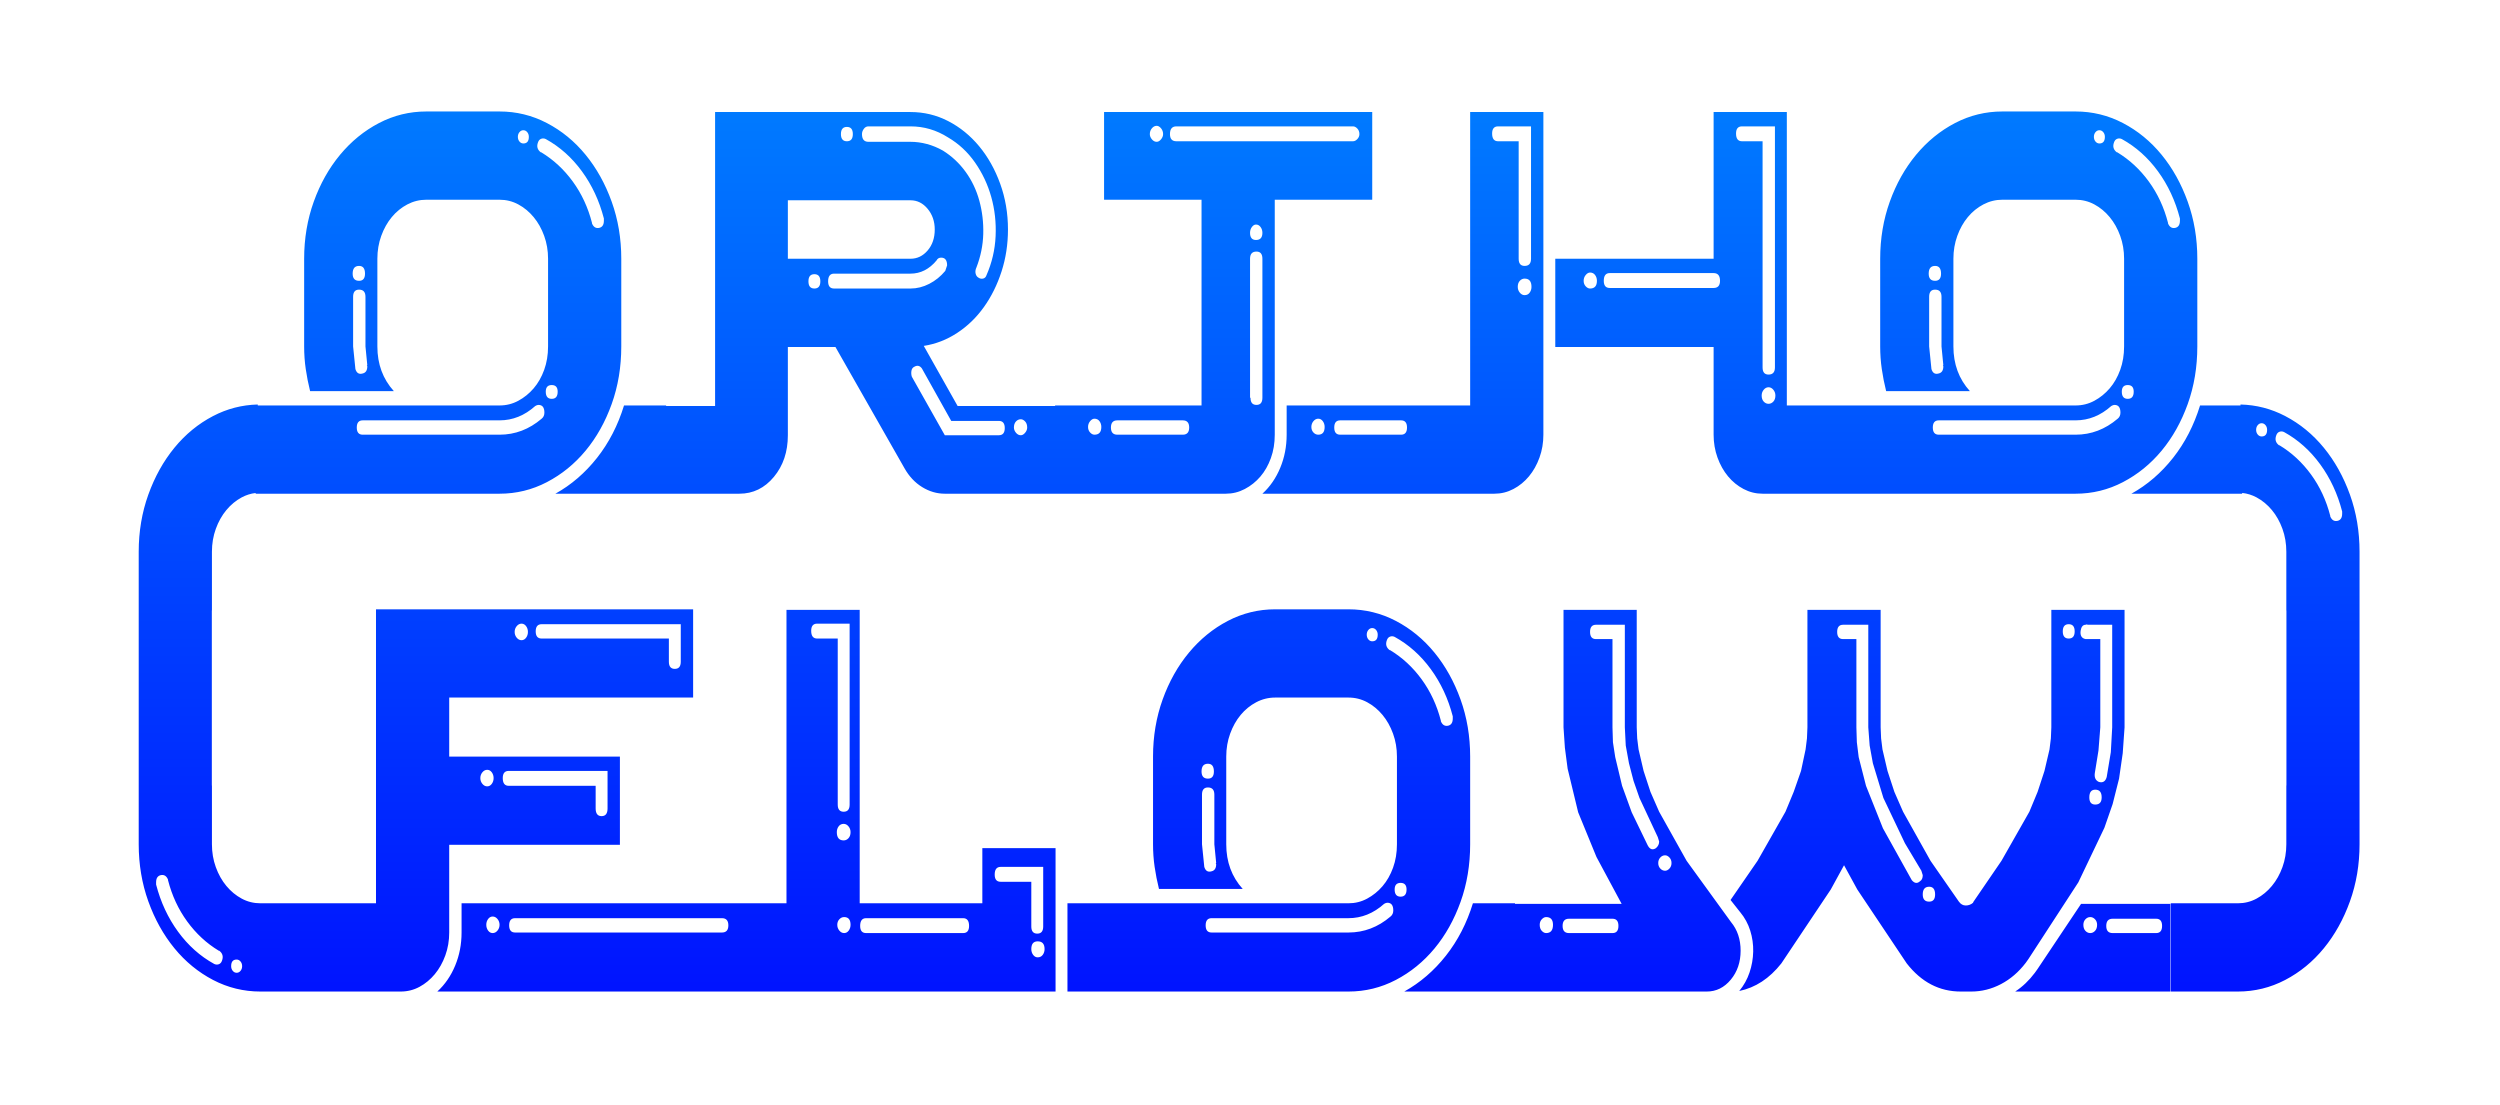 <?xml version="1.0" encoding="UTF-8" standalone="no"?>
<!DOCTYPE svg PUBLIC "-//W3C//DTD SVG 1.1//EN" "http://www.w3.org/Graphics/SVG/1.1/DTD/svg11.dtd">
<svg width="100%" height="100%" viewBox="0 0 749 331" version="1.1" xmlns="http://www.w3.org/2000/svg" xmlns:xlink="http://www.w3.org/1999/xlink" xml:space="preserve" xmlns:serif="http://www.serif.com/" style="fill-rule:evenodd;clip-rule:evenodd;stroke-linejoin:round;stroke-miterlimit:2;">
    <g id="Artboard1" transform="matrix(1,0,0,1,-263.93,-63.465)">
        <rect x="263.93" y="63.465" width="748.477" height="330.464" style="fill:none;"/>
        <g transform="matrix(1,0,0,1,-1.831,0.321)">
            <path d="M396.781,360.209C399.066,358.116 400.849,355.527 402.128,352.442C403.408,349.358 404.048,346.053 404.048,342.527L404.048,333.769L501.39,333.769L501.39,245.858L523.327,245.858L523.327,333.769L560.07,333.769L560.07,317.245L582.006,317.245L582.006,360.209L396.781,360.209ZM719.657,333.935L751.602,333.935L744.061,319.889L738.577,306.504L735.424,293.449L734.601,287.17L734.19,281.055L734.19,245.858L756.126,245.858L756.126,281.055L756.263,284.36L756.675,287.665L758.183,294.11L760.239,300.389L762.844,306.338L771.071,321.045L784.369,339.388C786.289,341.701 787.249,344.565 787.249,347.981C787.249,351.396 786.266,354.287 784.301,356.656C782.336,359.025 779.936,360.209 777.103,360.209L686.478,360.209C691.231,357.565 695.39,353.985 698.955,349.468C702.519,344.951 705.216,339.718 707.044,333.769L719.657,333.769L719.657,333.935ZM889.253,333.935L915.988,333.935L915.988,360.209L869.51,360.209C871.704,358.777 873.669,356.904 875.405,354.59L876.228,353.434L889.253,333.935ZM669.752,333.769C671.763,333.769 673.636,333.301 675.373,332.365C677.11,331.428 678.641,330.189 679.966,328.647C681.291,327.104 682.342,325.259 683.119,323.111C683.896,320.963 684.285,318.622 684.285,316.088L684.285,289.814C684.285,287.39 683.896,285.104 683.119,282.956C682.342,280.808 681.291,278.935 679.966,277.337C678.641,275.74 677.11,274.473 675.373,273.537C673.636,272.6 671.763,272.132 669.752,272.132L647.816,272.132C645.805,272.132 643.908,272.6 642.126,273.537C640.343,274.473 638.79,275.74 637.464,277.337C636.139,278.935 635.088,280.808 634.311,282.956C633.534,285.104 633.146,287.39 633.146,289.814L633.146,316.088C633.146,321.376 634.791,325.837 638.081,329.473L612.992,329.473C612.443,327.27 612.009,325.066 611.689,322.863C611.369,320.66 611.209,318.401 611.209,316.088L611.209,289.814C611.209,283.755 612.169,278.054 614.088,272.711C616.008,267.368 618.636,262.686 621.972,258.665C625.308,254.644 629.192,251.476 633.625,249.163C638.058,246.849 642.788,245.693 647.816,245.693L669.752,245.693C674.779,245.693 679.509,246.849 683.942,249.163C688.375,251.476 692.237,254.644 695.527,258.665C698.818,262.686 701.423,267.368 703.342,272.711C705.261,278.054 706.221,283.755 706.221,289.814L706.221,316.088C706.221,322.257 705.261,328.013 703.342,333.356C701.423,338.699 698.818,343.354 695.527,347.32C692.237,351.285 688.375,354.425 683.942,356.739C679.509,359.052 674.779,360.209 669.752,360.209L585.571,360.209L585.571,333.769L669.752,333.769ZM872.663,351.616C870.561,354.37 868.093,356.491 865.26,357.978C862.426,359.465 859.456,360.209 856.348,360.209L853.195,360.209C846.797,360.209 841.404,357.4 837.017,351.781L822.21,329.638L818.234,322.367L814.258,329.638L799.451,351.781C795.886,356.298 791.682,359.052 786.837,360.044C788.208,358.391 789.237,356.546 789.922,354.508C790.608,352.47 790.973,350.377 791.019,348.228C791.065,346.08 790.768,343.987 790.128,341.949C789.488,339.911 788.483,338.066 787.111,336.413L786.974,336.248L784.232,332.778L792.321,321.045L800.685,306.338L803.152,300.389L805.346,294.11L806.717,287.665L807.128,284.36L807.266,281.055L807.266,245.858L829.202,245.858L829.202,281.055L829.339,284.36L829.75,287.665L831.258,294.11L833.315,300.389L835.92,306.338L844.146,321.045L852.646,333.274C853.195,334.045 853.88,334.43 854.703,334.43C855.526,334.43 856.257,334.155 856.897,333.604C856.897,333.494 856.942,333.384 857.034,333.274L865.397,321.045L873.76,306.338L876.228,300.389L878.285,294.11L879.793,287.665L880.204,284.36L880.341,281.055L880.341,245.858L902.277,245.858L902.277,281.055L901.729,288.822L900.632,296.423L898.713,304.025L896.245,311.13L888.43,327.49L873.486,350.459L872.663,351.616ZM342.986,184.62L415.427,184.62C417.438,184.62 419.312,184.151 421.048,183.215C422.785,182.279 424.316,181.039 425.641,179.497C426.967,177.955 428.018,176.109 428.795,173.961C429.571,171.813 429.96,169.472 429.96,166.938L429.96,140.664C429.96,138.24 429.571,135.954 428.795,133.806C428.018,131.658 426.967,129.785 425.641,128.188C424.316,126.59 422.785,125.323 421.048,124.387C419.312,123.451 417.438,122.982 415.427,122.982L393.491,122.982C391.48,122.982 389.583,123.451 387.801,124.387C386.019,125.323 384.465,126.59 383.139,128.188C381.814,129.785 380.763,131.658 379.986,133.806C379.209,135.954 378.821,138.24 378.821,140.664L378.821,166.938C378.821,172.226 380.466,176.688 383.756,180.323L358.667,180.323C358.118,178.12 357.684,175.917 357.364,173.713C357.044,171.51 356.884,169.252 356.884,166.938L356.884,140.664C356.884,134.605 357.844,128.904 359.764,123.561C361.683,118.218 364.311,113.536 367.647,109.515C370.983,105.494 374.868,102.327 379.301,100.013C383.734,97.7 388.464,96.543 393.491,96.543L415.427,96.543C420.454,96.543 425.184,97.7 429.617,100.013C434.05,102.327 437.912,105.494 441.202,109.515C444.493,113.536 447.098,118.218 449.017,123.561C450.937,128.904 451.896,134.605 451.896,140.664L451.896,166.938C451.896,173.107 450.937,178.863 449.017,184.206C447.098,189.549 444.493,194.204 441.202,198.17C437.912,202.136 434.05,205.275 429.617,207.589C425.184,209.902 420.454,211.059 415.427,211.059L342.352,211.059L342.352,210.844C340.878,211.016 339.483,211.456 338.167,212.166C336.43,213.103 334.899,214.37 333.574,215.967C332.248,217.564 331.197,219.437 330.42,221.585C329.643,223.734 329.255,226.019 329.255,228.443L329.255,246.042L329.225,246.042L329.225,298.489L329.255,298.489L329.255,316.088C329.255,318.511 329.643,320.797 330.42,322.946C331.197,325.094 332.248,326.967 333.574,328.564C334.899,330.161 336.43,331.428 338.167,332.365C339.903,333.301 341.777,333.769 343.788,333.769L378.409,333.769L378.409,245.693L473.421,245.693L473.421,272.132L400.346,272.132L400.346,289.814L451.485,289.814L451.485,316.253L400.346,316.253L400.346,342.527C400.346,344.951 399.957,347.237 399.18,349.385C398.404,351.533 397.352,353.406 396.027,355.004C394.702,356.601 393.171,357.868 391.434,358.804C389.698,359.741 387.824,360.209 385.813,360.209L343.788,360.209C338.761,360.209 334.031,359.052 329.598,356.739C325.165,354.425 321.303,351.258 318.013,347.237C314.722,343.216 312.117,338.534 310.198,333.191C308.278,327.848 307.319,322.147 307.319,316.088L307.319,228.443C307.319,222.384 308.278,216.683 310.198,211.34C312.117,205.997 314.722,201.315 318.013,197.294C321.303,193.273 325.165,190.106 329.598,187.792C333.794,185.602 338.257,184.449 342.986,184.332L342.986,184.62ZM937.014,184.62L937.014,184.332C941.743,184.449 946.206,185.602 950.402,187.792C954.835,190.106 958.697,193.273 961.987,197.294C965.278,201.315 967.883,205.997 969.802,211.34C971.722,216.683 972.681,222.384 972.681,228.443L972.681,316.088C972.681,322.147 971.722,327.848 969.802,333.191C967.883,338.534 965.278,343.216 961.987,347.237C958.697,351.258 954.835,354.425 950.402,356.739C945.969,359.052 941.239,360.209 936.212,360.209L916.123,360.209L916.123,333.769L936.212,333.769C938.223,333.769 940.097,333.301 941.833,332.365C943.57,331.428 945.101,330.161 946.426,328.564C947.752,326.967 948.803,325.094 949.58,322.946C950.357,320.797 950.745,318.511 950.745,316.088L950.745,298.489L950.775,298.489L950.775,246.042L950.745,246.042L950.745,228.443C950.745,226.019 950.357,223.734 949.58,221.585C948.803,219.437 947.752,217.564 946.426,215.967C945.101,214.37 943.57,213.103 941.833,212.166C940.477,211.435 939.037,210.989 937.513,210.829L937.513,211.059L904.334,211.059C909.087,208.415 913.246,204.835 916.81,200.318C920.375,195.801 923.071,190.568 924.899,184.62L937.014,184.62ZM336.658,350.625C335.562,350.625 335.013,351.285 335.013,352.607C335.013,353.158 335.173,353.626 335.493,354.012C335.813,354.398 336.201,354.59 336.658,354.59C337.115,354.59 337.504,354.398 337.824,354.012C338.144,353.626 338.304,353.158 338.304,352.607C338.304,352.057 338.144,351.588 337.824,351.203C337.504,350.817 337.115,350.625 336.658,350.625ZM943.342,350.625C944.438,350.625 944.987,351.285 944.987,352.607C944.987,353.158 944.827,353.626 944.507,354.012C944.187,354.398 943.799,354.59 943.342,354.59C942.885,354.59 942.496,354.398 942.176,354.012C941.856,353.626 941.696,353.158 941.696,352.607C941.696,352.057 941.856,351.588 942.176,351.203C942.496,350.817 942.885,350.625 943.342,350.625ZM331.311,347.981C327.655,345.777 324.502,342.858 321.851,339.222C319.201,335.587 317.281,331.456 316.093,326.829L316.093,326.664C315.636,325.562 314.905,325.121 313.899,325.342C312.985,325.562 312.528,326.278 312.528,327.49L312.528,328.151C313.899,333.439 316.093,338.148 319.109,342.28C322.126,346.411 325.736,349.633 329.94,351.946C330.397,352.167 330.854,352.194 331.311,352.029C331.768,351.864 332.088,351.506 332.271,350.955C332.728,349.743 332.454,348.752 331.449,347.981L331.311,347.981ZM948.689,347.981C952.345,345.777 955.498,342.858 958.149,339.222C960.799,335.587 962.719,331.456 963.907,326.829L963.907,326.664C964.364,325.562 965.095,325.121 966.101,325.342C967.015,325.562 967.472,326.278 967.472,327.49L967.472,328.151C966.101,333.439 963.907,338.148 960.891,342.28C957.874,346.411 954.264,349.633 950.06,351.946C949.603,352.167 949.146,352.194 948.689,352.029C948.232,351.864 947.912,351.506 947.729,350.955C947.272,349.743 947.546,348.752 948.551,347.981L948.689,347.981ZM576.659,349.964C577.299,349.964 577.802,349.716 578.168,349.22C578.533,348.724 578.716,348.146 578.716,347.485C578.716,345.943 578.03,345.171 576.659,345.171C575.38,345.171 574.74,345.943 574.74,347.485C574.74,348.146 574.923,348.724 575.288,349.22C575.654,349.716 576.111,349.964 576.659,349.964ZM565.554,322.863C564.366,322.863 563.772,323.634 563.772,325.176C563.772,326.609 564.366,327.325 565.554,327.325L574.74,327.325L574.74,340.71C574.74,342.142 575.334,342.858 576.522,342.858C577.711,342.858 578.305,342.142 578.305,340.71L578.305,322.863L565.554,322.863ZM735.835,338.396C734.556,338.396 733.916,339.112 733.916,340.544C733.916,341.977 734.556,342.693 735.835,342.693L748.86,342.693C750.048,342.693 750.642,341.977 750.642,340.544C750.642,339.112 750.048,338.396 748.86,338.396L735.835,338.396ZM728.98,342.693C730.351,342.693 731.037,341.866 731.037,340.214C731.037,338.672 730.351,337.9 728.98,337.9C728.523,337.9 728.089,338.121 727.678,338.561C727.266,339.002 727.061,339.553 727.061,340.214C727.061,340.985 727.266,341.591 727.678,342.032C728.089,342.472 728.523,342.693 728.98,342.693ZM891.995,337.9C891.446,337.9 890.967,338.121 890.555,338.561C890.144,339.002 889.938,339.553 889.938,340.214C889.938,340.985 890.144,341.591 890.555,342.032C890.967,342.472 891.446,342.693 891.995,342.693C892.543,342.693 893.023,342.472 893.434,342.032C893.846,341.591 894.051,340.985 894.051,340.214C894.051,339.553 893.846,339.002 893.434,338.561C893.023,338.121 892.543,337.9 891.995,337.9ZM898.713,338.396C897.433,338.396 896.793,339.112 896.793,340.544C896.793,341.977 897.433,342.693 898.713,342.693L911.738,342.693C912.926,342.693 913.52,341.977 913.52,340.544C913.52,339.112 912.926,338.396 911.738,338.396L898.713,338.396ZM523.464,340.544C523.464,341.977 524.058,342.693 525.246,342.693L554.312,342.693C555.5,342.693 556.094,341.977 556.094,340.544C556.094,339.002 555.5,338.231 554.312,338.231L525.246,338.231C524.058,338.231 523.464,339.002 523.464,340.544ZM518.665,342.693C519.214,342.693 519.671,342.445 520.036,341.949C520.402,341.453 520.585,340.875 520.585,340.214C520.585,338.672 519.945,337.9 518.665,337.9C518.117,337.9 517.637,338.121 517.226,338.561C516.814,339.002 516.609,339.553 516.609,340.214C516.609,340.875 516.814,341.453 517.226,341.949C517.637,342.445 518.117,342.693 518.665,342.693ZM413.371,342.693C413.919,342.693 414.399,342.445 414.81,341.949C415.221,341.453 415.427,340.875 415.427,340.214C415.427,339.553 415.221,338.975 414.81,338.479C414.399,337.983 413.919,337.735 413.371,337.735C412.822,337.735 412.365,337.983 412,338.479C411.634,338.975 411.451,339.553 411.451,340.214C411.451,340.875 411.634,341.453 412,341.949C412.365,342.445 412.822,342.693 413.371,342.693ZM626.976,340.379C626.976,341.811 627.57,342.527 628.758,342.527L669.752,342.527C674.413,342.527 678.618,340.93 682.365,337.735C682.914,337.295 683.188,336.689 683.188,335.918C683.188,334.375 682.594,333.604 681.406,333.604C681.131,333.604 680.811,333.714 680.446,333.935C677.247,336.799 673.682,338.231 669.752,338.231L628.758,338.231C627.57,338.231 626.976,338.947 626.976,340.379ZM420.089,338.231C418.9,338.231 418.306,338.947 418.306,340.379C418.306,341.811 418.9,342.527 420.089,342.527L482.059,342.527C483.338,342.527 483.978,341.811 483.978,340.379C483.978,338.947 483.338,338.231 482.059,338.231L420.089,338.231ZM843.735,333.274C844.923,333.274 845.517,332.557 845.517,331.125C845.517,329.583 844.923,328.812 843.735,328.812C842.455,328.812 841.815,329.583 841.815,331.125C841.815,332.557 842.455,333.274 843.735,333.274ZM685.382,327.655C684.193,327.655 683.599,328.316 683.599,329.638C683.599,331.07 684.193,331.786 685.382,331.786C686.57,331.786 687.164,331.07 687.164,329.638C687.164,328.316 686.57,327.655 685.382,327.655ZM840.993,327.159C841.541,326.829 841.815,326.223 841.815,325.342L841.404,324.02L836.468,315.757L830.025,302.207L826.871,291.797L825.911,286.509L825.5,281.055L825.5,250.32L817.96,250.32C816.771,250.32 816.177,251.036 816.177,252.468C816.177,253.9 816.771,254.616 817.96,254.616L821.935,254.616L821.935,281.055L822.073,285.517L822.621,289.979L824.815,298.572L829.887,311.296L838.525,326.829C839.347,327.82 840.17,327.931 840.993,327.159ZM628.758,324.185C629.672,323.965 630.129,323.249 630.129,322.037L629.992,321.706L630.129,321.706L629.581,316.088L629.581,301.216C629.581,299.783 628.941,299.067 627.661,299.067C626.473,299.067 625.879,299.783 625.879,301.216L625.879,316.088L626.565,322.863C626.93,324.075 627.661,324.515 628.758,324.185ZM764.627,319.393C764.078,319.393 763.598,319.613 763.187,320.054C762.776,320.494 762.57,321.045 762.57,321.706C762.57,322.367 762.776,322.918 763.187,323.359C763.598,323.799 764.078,324.02 764.627,324.02C765.084,324.02 765.518,323.799 765.929,323.359C766.34,322.918 766.546,322.367 766.546,321.706C766.546,321.045 766.34,320.494 765.929,320.054C765.518,319.613 765.084,319.393 764.627,319.393ZM751.739,298.572L754.618,306.504L759.417,316.418C760.057,317.63 760.879,317.906 761.885,317.245C762.524,316.694 762.844,316.033 762.844,315.262L762.433,313.94L756.949,302.207L755.167,297.084L753.796,291.797L752.836,286.509L752.562,281.055L752.562,250.32L743.924,250.32C742.736,250.32 742.142,251.036 742.142,252.468C742.142,253.9 742.736,254.616 743.924,254.616L748.86,254.616L748.86,281.055L748.997,285.517L749.683,289.979L751.739,298.572ZM518.528,309.974C517.888,309.974 517.386,310.222 517.02,310.717C516.654,311.213 516.471,311.791 516.471,312.452C516.471,314.105 517.157,314.931 518.528,314.931C519.076,314.931 519.556,314.711 519.968,314.27C520.379,313.829 520.585,313.224 520.585,312.452C520.585,311.791 520.379,311.213 519.968,310.717C519.556,310.222 519.076,309.974 518.528,309.974ZM418.169,294.11C416.981,294.11 416.387,294.826 416.387,296.258C416.387,297.801 416.981,298.572 418.169,298.572L444.219,298.572L444.219,305.347C444.219,306.889 444.813,307.66 446.001,307.66C447.189,307.66 447.783,306.889 447.783,305.347L447.783,294.11L418.169,294.11ZM508.794,252.137C508.794,253.68 509.388,254.451 510.576,254.451L516.746,254.451L516.746,304.19C516.746,305.622 517.34,306.338 518.528,306.338C519.716,306.338 520.31,305.622 520.31,304.19L520.31,249.989L510.576,249.989C509.388,249.989 508.794,250.705 508.794,252.137ZM893.503,304.19C894.783,304.19 895.422,303.474 895.422,302.042C895.422,300.5 894.783,299.728 893.503,299.728C892.315,299.728 891.721,300.5 891.721,302.042C891.721,303.474 892.315,304.19 893.503,304.19ZM411.725,293.78C411.177,293.78 410.697,294.027 410.286,294.523C409.874,295.019 409.669,295.597 409.669,296.258C409.669,296.919 409.874,297.498 410.286,297.993C410.697,298.489 411.177,298.737 411.725,298.737C412.274,298.737 412.731,298.489 413.096,297.993C413.462,297.498 413.645,296.919 413.645,296.258C413.645,295.597 413.462,295.019 413.096,294.523C412.731,294.027 412.274,293.78 411.725,293.78ZM889.116,252.137C888.933,253.569 889.436,254.396 890.624,254.616L895.011,254.616L895.011,281.055L894.463,287.996L893.366,294.771C893.183,296.093 893.594,296.974 894.6,297.415C895.788,297.745 896.565,297.25 896.93,295.928L898.164,288.492L898.576,281.055L898.576,250.32L891.309,250.32C891.035,250.209 890.807,250.209 890.624,250.32C889.801,250.32 889.298,250.925 889.116,252.137ZM627.661,291.962C626.382,291.962 625.742,292.733 625.742,294.275C625.742,295.707 626.382,296.423 627.661,296.423C628.85,296.423 629.444,295.707 629.444,294.275C629.444,292.733 628.85,291.962 627.661,291.962ZM682.228,257.921C685.884,260.124 689.038,263.044 691.688,266.679C694.339,270.314 696.258,274.446 697.447,279.073L697.447,279.238C697.904,280.339 698.635,280.78 699.64,280.56C700.554,280.339 701.011,279.623 701.011,278.412L701.011,277.751C699.64,272.463 697.447,267.753 694.43,263.622C691.414,259.491 687.804,256.268 683.599,253.955C683.142,253.735 682.685,253.707 682.228,253.872C681.771,254.038 681.451,254.396 681.268,254.946C680.811,256.158 681.086,257.15 682.091,257.921L682.228,257.921ZM428.04,250.154C426.852,250.154 426.258,250.87 426.258,252.303C426.258,253.735 426.852,254.451 428.04,254.451L466.155,254.451L466.155,261.391C466.155,262.823 466.749,263.539 467.937,263.539C469.125,263.539 469.72,262.823 469.72,261.391L469.72,250.154L428.04,250.154ZM676.881,255.277C677.978,255.277 678.526,254.616 678.526,253.294C678.526,252.743 678.366,252.275 678.047,251.889C677.727,251.504 677.338,251.311 676.881,251.311C676.424,251.311 676.036,251.504 675.716,251.889C675.396,252.275 675.236,252.743 675.236,253.294C675.236,253.845 675.396,254.313 675.716,254.699C676.036,255.084 676.424,255.277 676.881,255.277ZM422.008,249.989C421.46,249.989 420.98,250.237 420.568,250.733C420.157,251.228 419.951,251.807 419.951,252.468C419.951,253.129 420.157,253.707 420.568,254.203C420.98,254.699 421.46,254.946 422.008,254.946C422.556,254.946 423.013,254.699 423.379,254.203C423.745,253.707 423.927,253.129 423.927,252.468C423.927,251.807 423.745,251.228 423.379,250.733C423.013,250.237 422.556,249.989 422.008,249.989ZM885.551,250.154C884.363,250.154 883.769,250.87 883.769,252.303C883.769,253.735 884.363,254.451 885.551,254.451C886.739,254.451 887.333,253.735 887.333,252.303C887.333,250.87 886.739,250.154 885.551,250.154ZM948.689,196.55C952.345,198.754 955.498,201.673 958.149,205.308C960.799,208.944 962.719,213.075 963.907,217.702L963.907,217.867C964.364,218.969 965.095,219.41 966.101,219.189C967.015,218.969 967.472,218.253 967.472,217.041L967.472,216.38C966.101,211.092 963.907,206.383 960.891,202.251C957.874,198.12 954.264,194.898 950.06,192.584C949.603,192.364 949.146,192.337 948.689,192.502C948.232,192.667 947.912,193.025 947.729,193.576C947.272,194.788 947.546,195.779 948.551,196.55L948.689,196.55ZM331.311,196.55C327.655,198.754 324.502,201.673 321.851,205.308C319.201,208.944 317.281,213.075 316.093,217.702L316.093,217.867C315.636,218.969 314.905,219.41 313.899,219.189C312.985,218.969 312.528,218.253 312.528,217.041L312.528,216.38C313.899,211.092 316.093,206.383 319.109,202.251C322.126,198.12 325.736,194.898 329.94,192.584C330.397,192.364 330.854,192.337 331.311,192.502C331.768,192.667 332.088,193.025 332.271,193.576C332.728,194.788 332.454,195.779 331.449,196.55L331.311,196.55ZM465.332,184.785L480.002,184.785L480.002,96.708L538.545,96.708C542.567,96.708 546.337,97.617 549.856,99.435C553.375,101.252 556.46,103.759 559.11,106.953C561.761,110.148 563.863,113.894 565.417,118.19C566.971,122.487 567.748,127.058 567.748,131.906C567.748,136.312 567.108,140.499 565.828,144.465C564.549,148.43 562.789,151.983 560.55,155.123C558.311,158.263 555.637,160.852 552.529,162.89C549.422,164.928 546.086,166.222 542.521,166.773L552.667,184.785L581.869,184.785L581.869,184.62L625.742,184.62L625.742,122.982L596.539,122.982L596.539,96.708L676.881,96.708L676.881,122.982L647.678,122.982L647.678,193.378C647.678,195.911 647.29,198.252 646.513,200.401C645.736,202.549 644.685,204.394 643.36,205.936C642.034,207.479 640.481,208.718 638.698,209.654C636.916,210.591 635.019,211.059 633.008,211.059L548.828,211.059C546.451,211.059 544.189,210.398 542.041,209.076C539.893,207.754 538.134,205.881 536.763,203.458L516.06,167.103L501.802,167.103L501.802,193.543C501.802,198.5 500.408,202.659 497.62,206.019C494.832,209.379 491.382,211.059 487.269,211.059L432.154,211.059C436.906,208.415 441.065,204.835 444.63,200.318C448.195,195.801 450.891,190.568 452.719,184.62L465.332,184.62L465.332,184.785ZM706.221,184.62L706.221,96.708L728.157,96.708L728.157,193.378C728.157,195.801 727.769,198.087 726.992,200.235C726.215,202.384 725.164,204.256 723.839,205.854C722.513,207.451 720.96,208.718 719.177,209.654C717.395,210.591 715.498,211.059 713.488,211.059L643.977,211.059C646.262,208.966 648.044,206.377 649.324,203.292C650.603,200.208 651.243,196.903 651.243,193.378L651.243,184.62L706.221,184.62ZM887.608,184.62C889.618,184.62 891.492,184.151 893.229,183.215C894.965,182.279 896.496,181.039 897.822,179.497C899.147,177.955 900.198,176.109 900.975,173.961C901.752,171.813 902.14,169.472 902.14,166.938L902.14,140.664C902.14,138.24 901.752,135.954 900.975,133.806C900.198,131.658 899.147,129.785 897.822,128.188C896.496,126.59 894.965,125.323 893.229,124.387C891.492,123.451 889.618,122.982 887.608,122.982L865.671,122.982C863.66,122.982 861.764,123.451 859.981,124.387C858.199,125.323 856.645,126.59 855.32,128.188C853.995,129.785 852.943,131.658 852.167,133.806C851.39,135.954 851.001,138.24 851.001,140.664L851.001,166.938C851.001,172.226 852.646,176.688 855.937,180.323L830.847,180.323C830.299,178.12 829.865,175.917 829.545,173.713C829.225,171.51 829.065,169.252 829.065,166.938L829.065,140.664C829.065,134.605 830.025,128.904 831.944,123.561C833.863,118.218 836.491,113.536 839.827,109.515C843.164,105.494 847.048,102.327 851.481,100.013C855.914,97.7 860.644,96.543 865.671,96.543L887.608,96.543C892.635,96.543 897.365,97.7 901.798,100.013C906.231,102.327 910.092,105.494 913.383,109.515C916.673,113.536 919.278,118.218 921.198,123.561C923.117,128.904 924.077,134.605 924.077,140.664L924.077,166.938C924.077,173.107 923.117,178.863 921.198,184.206C919.278,189.549 916.673,194.204 913.383,198.17C910.092,202.136 906.231,205.275 901.798,207.589C897.365,209.902 892.635,211.059 887.608,211.059L793.83,211.059C791.819,211.059 789.922,210.591 788.14,209.654C786.357,208.718 784.804,207.451 783.478,205.854C782.153,204.256 781.102,202.384 780.325,200.235C779.548,198.087 779.16,195.801 779.16,193.378L779.16,167.103L731.722,167.103L731.722,140.664L779.16,140.664L779.16,96.708L801.096,96.708L801.096,184.62L887.608,184.62ZM943.342,193.906C944.438,193.906 944.987,193.245 944.987,191.923C944.987,191.373 944.827,190.904 944.507,190.519C944.187,190.133 943.799,189.94 943.342,189.94C942.885,189.94 942.496,190.133 942.176,190.519C941.856,190.904 941.696,191.373 941.696,191.923C941.696,192.474 941.856,192.942 942.176,193.328C942.496,193.714 942.885,193.906 943.342,193.906ZM336.658,193.906C335.562,193.906 335.013,193.245 335.013,191.923C335.013,191.373 335.173,190.904 335.493,190.519C335.813,190.133 336.201,189.94 336.658,189.94C337.115,189.94 337.504,190.133 337.824,190.519C338.144,190.904 338.304,191.373 338.304,191.923C338.304,192.474 338.144,192.942 337.824,193.328C337.504,193.714 337.115,193.906 336.658,193.906ZM538.956,176.027L548.828,193.543L565.006,193.543C566.194,193.543 566.788,192.827 566.788,191.395C566.788,189.963 566.194,189.246 565.006,189.246L550.747,189.246L542.247,174.044C542.155,173.934 542.11,173.851 542.11,173.796C542.11,173.741 542.064,173.658 541.973,173.548C541.333,172.667 540.556,172.501 539.642,173.052C539.185,173.273 538.911,173.686 538.819,174.292C538.728,174.898 538.773,175.476 538.956,176.027ZM573.506,191.229C573.506,190.458 573.3,189.852 572.889,189.412C572.478,188.971 572.044,188.751 571.587,188.751C571.038,188.751 570.558,188.971 570.147,189.412C569.736,189.852 569.53,190.458 569.53,191.229C569.53,191.78 569.736,192.304 570.147,192.799C570.558,193.295 571.038,193.543 571.587,193.543C572.044,193.543 572.478,193.295 572.889,192.799C573.3,192.304 573.506,191.78 573.506,191.229ZM844.832,191.229C844.832,192.662 845.426,193.378 846.614,193.378L887.608,193.378C892.269,193.378 896.473,191.78 900.221,188.585C900.769,188.145 901.044,187.539 901.044,186.768C901.044,185.225 900.449,184.454 899.261,184.454C898.987,184.454 898.667,184.564 898.301,184.785C895.102,187.649 891.538,189.081 887.608,189.081L846.614,189.081C845.426,189.081 844.832,189.797 844.832,191.229ZM372.651,191.229C372.651,192.662 373.245,193.378 374.433,193.378L415.427,193.378C420.089,193.378 424.293,191.78 428.04,188.585C428.589,188.145 428.863,187.539 428.863,186.768C428.863,185.225 428.269,184.454 427.081,184.454C426.807,184.454 426.487,184.564 426.121,184.785C422.922,187.649 419.357,189.081 415.427,189.081L374.433,189.081C373.245,189.081 372.651,189.797 372.651,191.229ZM685.519,193.378C686.707,193.378 687.301,192.662 687.301,191.229C687.301,189.797 686.707,189.081 685.519,189.081L667.284,189.081C666.096,189.081 665.502,189.797 665.502,191.229C665.502,192.662 666.096,193.378 667.284,193.378L685.519,193.378ZM620.121,193.378C621.4,193.378 622.04,192.662 622.04,191.229C622.04,189.797 621.4,189.081 620.121,189.081L600.515,189.081C599.236,189.081 598.596,189.797 598.596,191.229C598.596,192.662 599.236,193.378 600.515,193.378L620.121,193.378ZM593.66,193.378C595.031,193.378 595.717,192.607 595.717,191.064C595.717,190.403 595.534,189.825 595.168,189.329C594.803,188.833 594.3,188.585 593.66,188.585C593.203,188.585 592.769,188.833 592.358,189.329C591.946,189.825 591.741,190.403 591.741,191.064C591.741,191.725 591.946,192.276 592.358,192.717C592.769,193.157 593.203,193.378 593.66,193.378ZM660.703,193.378C661.983,193.378 662.623,192.607 662.623,191.064C662.623,190.403 662.44,189.825 662.074,189.329C661.709,188.833 661.252,188.585 660.703,188.585C660.155,188.585 659.675,188.833 659.264,189.329C658.852,189.825 658.647,190.403 658.647,191.064C658.647,191.725 658.852,192.276 659.264,192.717C659.675,193.157 660.155,193.378 660.703,193.378ZM643.977,140.664C643.977,139.232 643.383,138.516 642.194,138.516C640.915,138.516 640.275,139.232 640.275,140.664L640.275,182.306L640.412,182.306C640.412,183.738 641.006,184.454 642.194,184.454C643.383,184.454 643.977,183.738 643.977,182.306L643.977,140.664ZM795.612,184.124C796.16,184.124 796.64,183.903 797.051,183.463C797.463,183.022 797.668,182.416 797.668,181.645C797.668,180.984 797.463,180.406 797.051,179.91C796.64,179.414 796.16,179.166 795.612,179.166C795.063,179.166 794.584,179.414 794.172,179.91C793.761,180.406 793.555,180.984 793.555,181.645C793.555,182.416 793.761,183.022 794.172,183.463C794.584,183.903 795.063,184.124 795.612,184.124ZM903.237,178.505C902.049,178.505 901.455,179.166 901.455,180.488C901.455,181.921 902.049,182.637 903.237,182.637C904.425,182.637 905.02,181.921 905.02,180.488C905.02,179.166 904.425,178.505 903.237,178.505ZM431.057,178.505C429.869,178.505 429.274,179.166 429.274,180.488C429.274,181.921 429.869,182.637 431.057,182.637C432.245,182.637 432.839,181.921 432.839,180.488C432.839,179.166 432.245,178.505 431.057,178.505ZM787.66,101.005C786.472,101.005 785.878,101.721 785.878,103.153C785.878,104.695 786.472,105.466 787.66,105.466L793.83,105.466L793.83,173.218C793.83,174.65 794.424,175.366 795.612,175.366C796.891,175.366 797.531,174.65 797.531,173.218L797.531,101.005L787.66,101.005ZM374.433,175.035C375.347,174.815 375.804,174.099 375.804,172.887L375.667,172.557L375.804,172.557L375.256,166.938L375.256,152.066C375.256,150.634 374.616,149.918 373.337,149.918C372.148,149.918 371.554,150.634 371.554,152.066L371.554,166.938L372.24,173.713C372.605,174.925 373.337,175.366 374.433,175.035ZM846.614,175.035C847.528,174.815 847.985,174.099 847.985,172.887L847.848,172.557L847.985,172.557L847.437,166.938L847.437,152.066C847.437,150.634 846.797,149.918 845.517,149.918C844.329,149.918 843.735,150.634 843.735,152.066L843.735,166.938L844.42,173.713C844.786,174.925 845.517,175.366 846.614,175.035ZM722.536,151.57C723.176,151.57 723.679,151.322 724.044,150.827C724.41,150.331 724.593,149.752 724.593,149.091C724.593,147.439 723.907,146.613 722.536,146.613C721.988,146.613 721.508,146.833 721.097,147.274C720.685,147.714 720.48,148.32 720.48,149.091C720.48,149.752 720.685,150.331 721.097,150.827C721.508,151.322 721.988,151.57 722.536,151.57ZM511.536,147.439C511.536,146.007 510.942,145.291 509.753,145.291C508.565,145.291 507.971,146.007 507.971,147.439C507.971,148.871 508.565,149.587 509.753,149.587C510.942,149.587 511.536,148.871 511.536,147.439ZM742.142,149.587C743.513,149.587 744.198,148.816 744.198,147.274C744.198,146.613 744.016,146.034 743.65,145.539C743.284,145.043 742.782,144.795 742.142,144.795C741.685,144.795 741.251,145.043 740.839,145.539C740.428,146.034 740.222,146.613 740.222,147.274C740.222,147.935 740.428,148.486 740.839,148.926C741.251,149.367 741.685,149.587 742.142,149.587ZM546.36,141.16C544.166,143.804 541.561,145.126 538.545,145.126L515.649,145.126C514.461,145.126 513.867,145.897 513.867,147.439C513.867,148.871 514.461,149.587 515.649,149.587L538.545,149.587C540.464,149.587 542.338,149.119 544.166,148.183C545.994,147.246 547.594,145.952 548.965,144.299L549.513,142.647C549.513,141.104 548.919,140.333 547.731,140.333C547.091,140.333 546.634,140.609 546.36,141.16ZM779.16,149.422C780.439,149.422 781.079,148.706 781.079,147.274C781.079,145.731 780.439,144.96 779.16,144.96L748.037,144.96C746.849,144.96 746.255,145.731 746.255,147.274C746.255,148.706 746.849,149.422 748.037,149.422L779.16,149.422ZM373.337,142.812C372.057,142.812 371.417,143.583 371.417,145.126C371.417,146.558 372.057,147.274 373.337,147.274C374.525,147.274 375.119,146.558 375.119,145.126C375.119,143.583 374.525,142.812 373.337,142.812ZM845.517,142.812C844.237,142.812 843.598,143.583 843.598,145.126C843.598,146.558 844.237,147.274 845.517,147.274C846.705,147.274 847.299,146.558 847.299,145.126C847.299,143.583 846.705,142.812 845.517,142.812ZM561.304,145.621C562.949,141.876 563.863,137.965 564.046,133.889C564.229,129.813 563.795,125.902 562.744,122.156C561.692,118.411 560.07,114.968 557.876,111.828C555.683,108.689 552.986,106.182 549.787,104.309C546.314,102.106 542.567,101.005 538.545,101.005L525.932,101.005C525.383,101.005 524.926,101.252 524.561,101.748C524.195,102.244 524.012,102.767 524.012,103.318C524.012,104.86 524.652,105.631 525.932,105.631L538.545,105.631C540.19,105.631 541.835,105.852 543.481,106.292C545.126,106.733 546.725,107.394 548.279,108.275C550.93,109.928 553.192,112.049 555.066,114.637C556.94,117.226 558.311,120.118 559.179,123.313C560.047,126.508 560.436,129.813 560.344,133.228C560.253,136.643 559.567,140.003 558.288,143.308C558.196,143.528 558.151,143.638 558.151,143.638C557.968,144.189 557.945,144.712 558.082,145.208C558.219,145.704 558.471,146.062 558.836,146.282C559.293,146.613 559.773,146.723 560.276,146.613C560.778,146.503 561.121,146.172 561.304,145.621ZM712.802,103.153C712.802,104.695 713.396,105.466 714.584,105.466L720.754,105.466L720.754,140.664C720.754,142.096 721.348,142.812 722.536,142.812C723.816,142.812 724.456,142.096 724.456,140.664L724.456,101.005L714.584,101.005C713.396,101.005 712.802,101.721 712.802,103.153ZM545.811,131.906C545.811,129.482 545.103,127.417 543.686,125.709C542.27,124.001 540.556,123.148 538.545,123.148L501.802,123.148L501.802,140.664L538.545,140.664C540.556,140.664 542.27,139.838 543.686,138.185C545.103,136.533 545.811,134.44 545.811,131.906ZM642.057,135.045C643.337,135.045 643.977,134.329 643.977,132.897C643.977,132.236 643.794,131.658 643.428,131.162C643.063,130.666 642.606,130.419 642.057,130.419C641.6,130.419 641.189,130.666 640.823,131.162C640.458,131.658 640.275,132.236 640.275,132.897C640.275,134.329 640.869,135.045 642.057,135.045ZM427.903,108.771C431.559,110.974 434.713,113.894 437.363,117.529C440.014,121.165 441.934,125.296 443.122,129.923L443.122,130.088C443.579,131.19 444.31,131.63 445.315,131.41C446.229,131.19 446.686,130.474 446.686,129.262L446.686,128.601C445.315,123.313 443.122,118.603 440.105,114.472C437.089,110.341 433.479,107.119 429.274,104.805C428.817,104.585 428.36,104.557 427.903,104.723C427.446,104.888 427.126,105.246 426.944,105.797C426.487,107.009 426.761,108 427.766,108.771L427.903,108.771ZM900.084,108.771C903.74,110.974 906.893,113.894 909.544,117.529C912.195,121.165 914.114,125.296 915.302,129.923L915.302,130.088C915.759,131.19 916.49,131.63 917.496,131.41C918.41,131.19 918.867,130.474 918.867,129.262L918.867,128.601C917.496,123.313 915.302,118.603 912.286,114.472C909.27,110.341 905.659,107.119 901.455,104.805C900.998,104.585 900.541,104.557 900.084,104.723C899.627,104.888 899.307,105.246 899.124,105.797C898.667,107.009 898.941,108 899.947,108.771L900.084,108.771ZM422.556,106.127C423.653,106.127 424.202,105.466 424.202,104.144C424.202,103.593 424.042,103.125 423.722,102.74C423.402,102.354 423.013,102.161 422.556,102.161C422.099,102.161 421.711,102.354 421.391,102.74C421.071,103.125 420.911,103.593 420.911,104.144C420.911,104.695 421.071,105.163 421.391,105.549C421.711,105.934 422.099,106.127 422.556,106.127ZM894.737,106.127C895.834,106.127 896.382,105.466 896.382,104.144C896.382,103.593 896.222,103.125 895.902,102.74C895.582,102.354 895.194,102.161 894.737,102.161C894.28,102.161 893.891,102.354 893.571,102.74C893.252,103.125 893.092,103.593 893.092,104.144C893.092,104.695 893.252,105.163 893.571,105.549C893.891,105.934 894.28,106.127 894.737,106.127ZM612.306,105.631C612.763,105.631 613.197,105.384 613.608,104.888C614.02,104.392 614.225,103.869 614.225,103.318C614.225,102.657 614.02,102.079 613.608,101.583C613.197,101.087 612.763,100.839 612.306,100.839C611.758,100.839 611.278,101.087 610.866,101.583C610.455,102.079 610.249,102.657 610.249,103.318C610.249,103.869 610.455,104.392 610.866,104.888C611.278,105.384 611.758,105.631 612.306,105.631ZM671.123,105.466C671.58,105.466 672.014,105.246 672.425,104.805C672.837,104.365 673.042,103.869 673.042,103.318C673.042,102.657 672.837,102.106 672.425,101.666C672.014,101.225 671.58,101.005 671.123,101.005L618.201,101.005C616.922,101.005 616.282,101.776 616.282,103.318C616.282,104.75 616.922,105.466 618.201,105.466L671.123,105.466ZM521.27,103.318C521.27,101.886 520.676,101.17 519.488,101.17C518.3,101.17 517.705,101.886 517.705,103.318C517.705,104.75 518.3,105.466 519.488,105.466C520.676,105.466 521.27,104.75 521.27,103.318Z" style="fill:url(#_Linear1);fill-rule:nonzero;"/>
        </g>
    </g>
    <defs>
        <linearGradient id="_Linear1" x1="0" y1="0" x2="1" y2="0" gradientUnits="userSpaceOnUse" gradientTransform="matrix(-4.63578e-13,-310.484,310.484,-4.63578e-13,640,407.027)"><stop offset="0" style="stop-color:rgb(0,1,255);stop-opacity:1"/><stop offset="1" style="stop-color:rgb(0,122,255);stop-opacity:1"/></linearGradient>
    </defs>
</svg>
